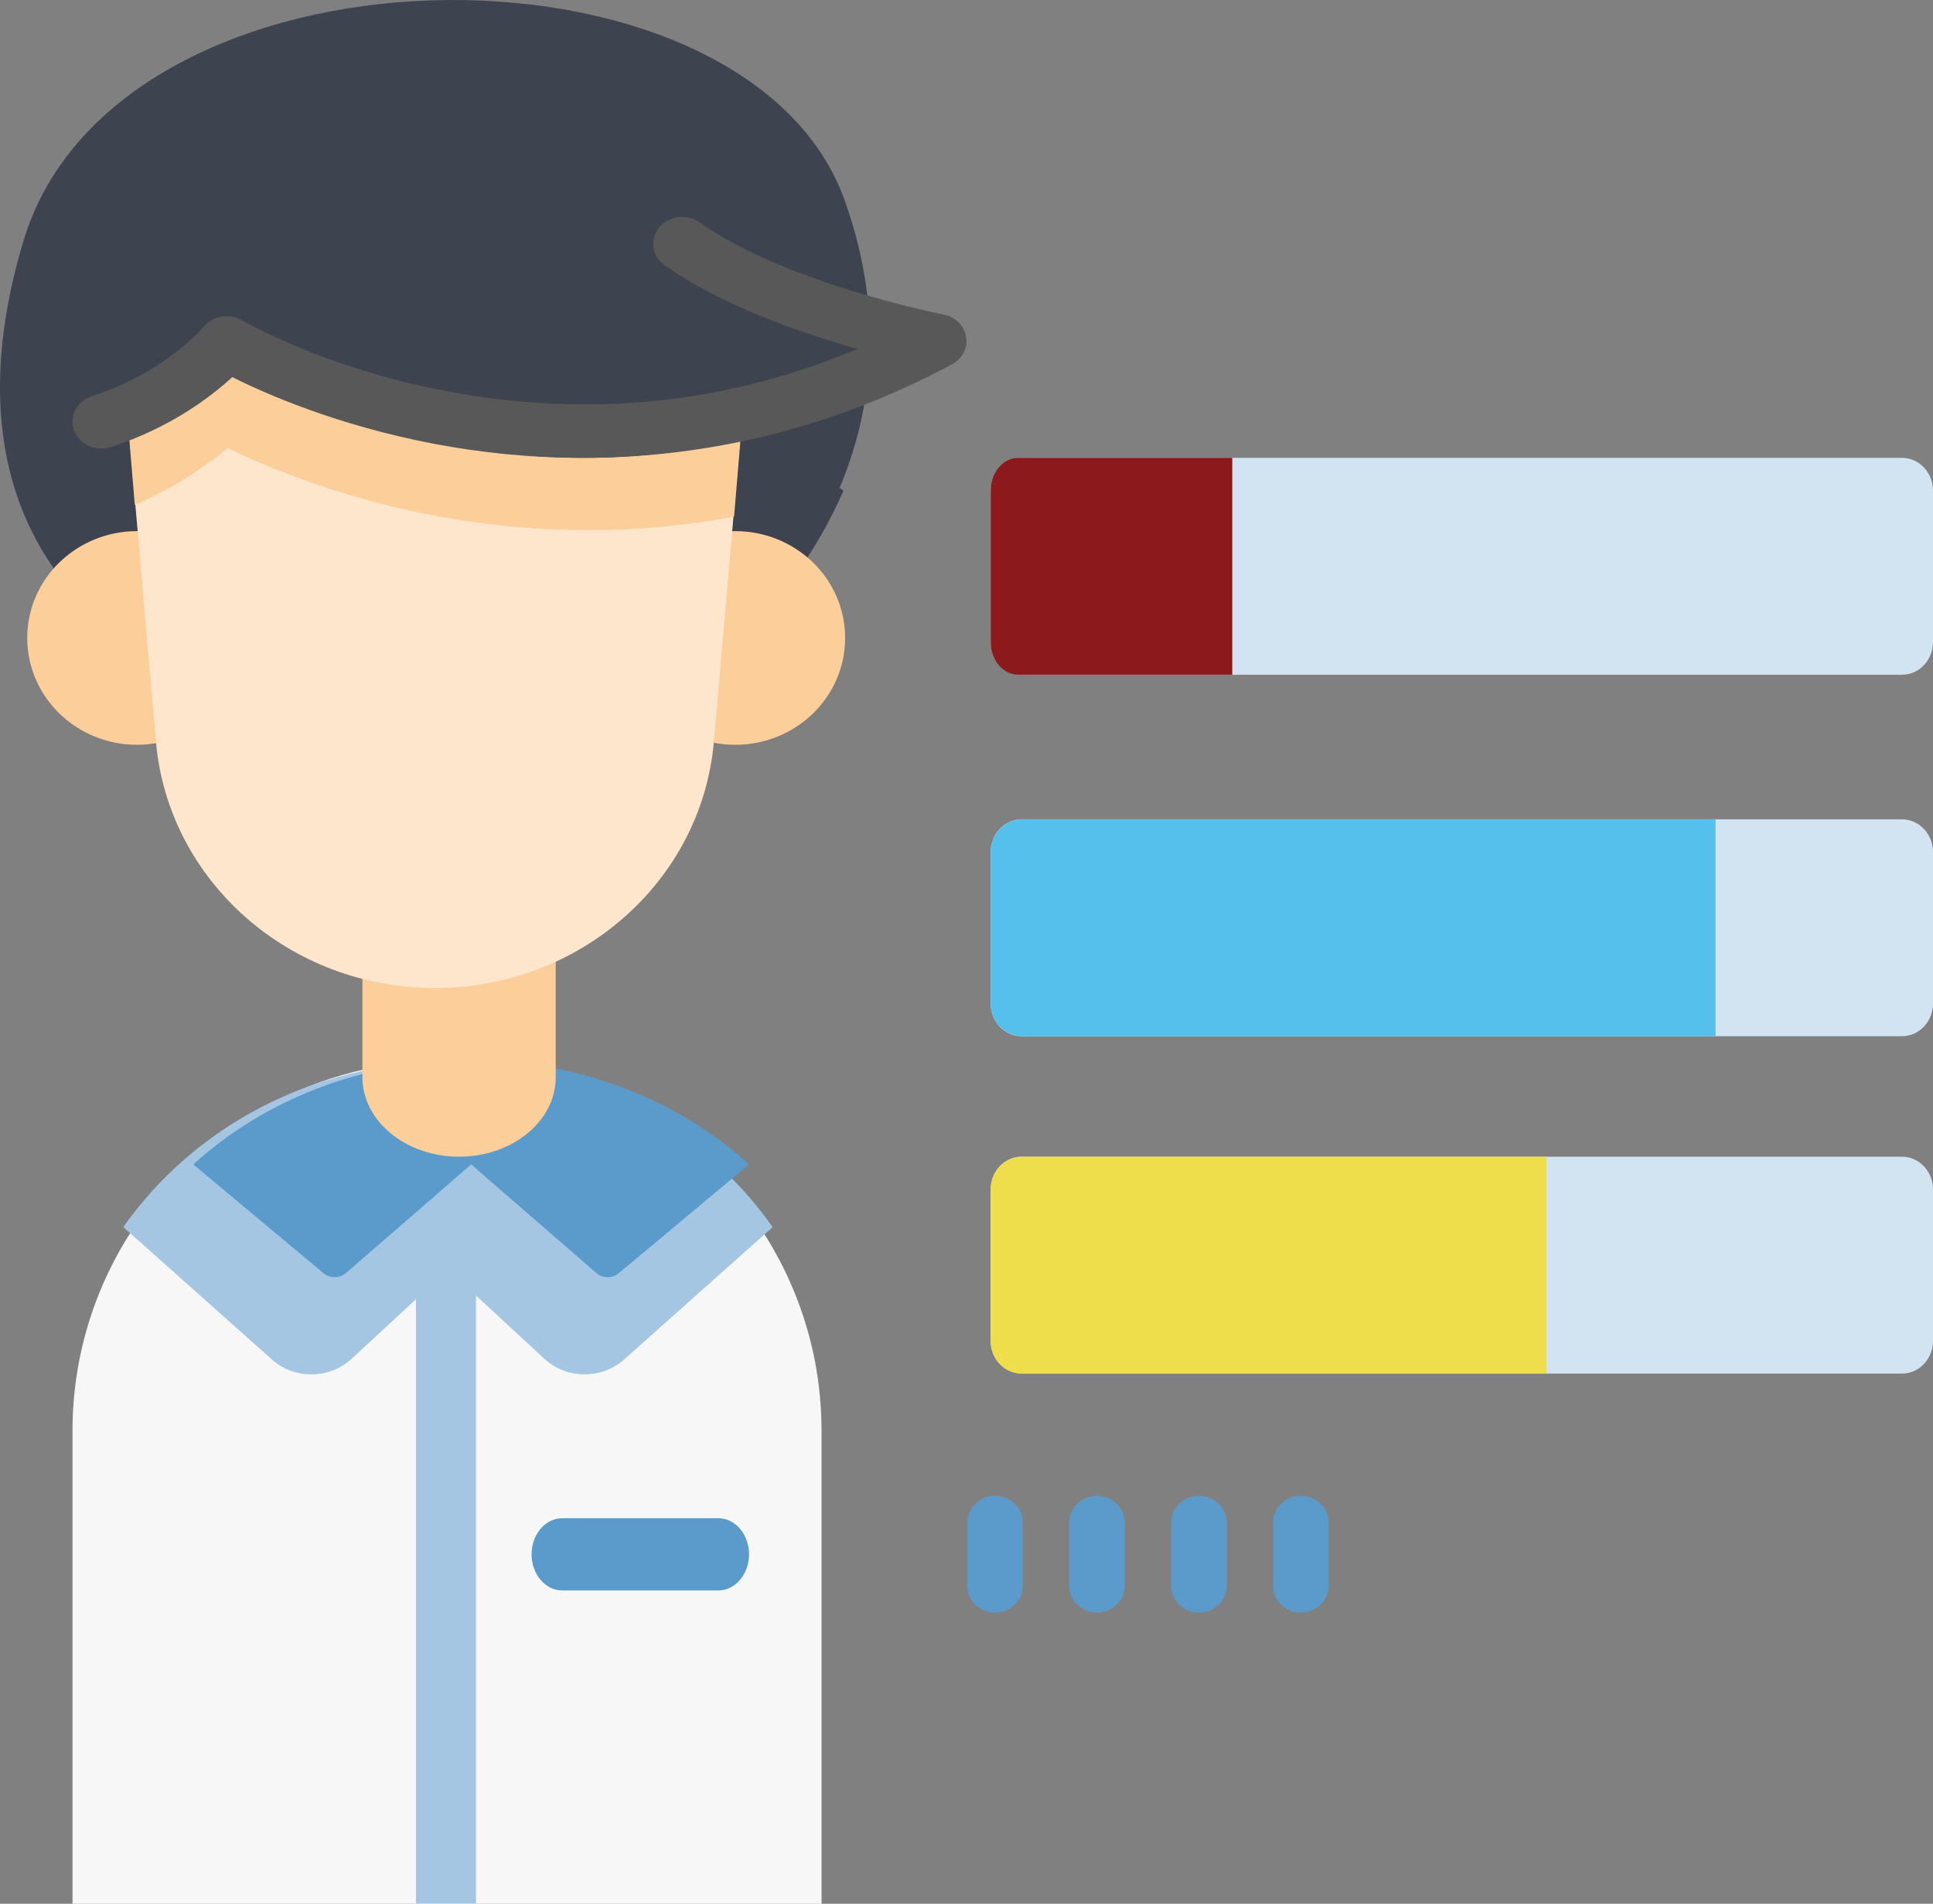 <?xml version="1.0" encoding="UTF-8"?>
<svg width="67px" height="66px" viewBox="0 0 67 66" version="1.1" xmlns="http://www.w3.org/2000/svg" xmlns:xlink="http://www.w3.org/1999/xlink">
    <rect x="0" y="0" width="67" height="66" fill="#808080" stroke="none"/>
    <!-- Generator: sketchtool 50.2 (55047) - http://www.bohemiancoding.com/sketch -->
    <title>B52106D3-0932-47EF-A24A-95049F19215E</title>
    <desc>Created with sketchtool.</desc>
    <defs></defs>
    <g id="bsbv" stroke="none" stroke-width="1" fill="none" fill-rule="evenodd">
        <g id="Outsourcing" transform="translate(-1164, -1017)">
            <g id="Group-6" transform="translate(244, 1017)">
                <g id="03" transform="translate(840, 0)">
                    <g id="skills-copy" transform="translate(80, 0)">
                        <g>
                            <path d="M28.962,17.237 C27.436,20.632 24.982,22.557 24.982,22.557 L5.061,22.557 C5.061,22.557 2.092,21.199 0.703,17.503 C-0.116,15.326 -0.388,12.337 0.818,8.337 C4.071,-2.45 25.862,-2.615 29.278,6.948 C30.766,11.114 30.141,14.613 28.962,17.237 Z" id="Shape" fill="#3D434F" fill-rule="nonzero"></path>
                            <g id="Group" transform="translate(0.838, 15.873)" fill="#3D434F" fill-rule="nonzero">
                                <path d="M28.398,1.136 C26.867,4.66 24.405,6.66 24.405,6.66 L18.644,6.66 C18.644,3.033 21.481,0.084 24.97,0.084 C26.232,0.084 27.409,0.471 28.398,1.136 Z" id="Shape"></path>
                                <path d="M10.182,6.659 L4.421,6.659 C4.421,6.659 1.443,5.249 0.049,1.412 C1.108,0.579 2.427,0.083 3.856,0.083 C7.345,0.084 10.182,3.033 10.182,6.659 Z" id="Shape"></path>
                            </g>
                            <path d="M28.475,49.607 L28.475,66 L2.513,66 L2.513,49.607 C2.513,46.979 3.311,44.533 4.68,42.496 C7.007,39.04 10.982,36.759 15.495,36.759 C19.078,36.759 22.324,38.198 24.673,40.522 C25.282,41.123 25.831,41.787 26.307,42.499 C27.677,44.534 28.475,46.979 28.475,49.607 Z" id="Shape" fill="#F7F7F7" fill-rule="nonzero"></path>
                            <g id="Group" transform="translate(4.188, 36.759)" fill="#A5C6E3" fill-rule="nonzero">
                                <path d="M12.311,4.512 L12.311,29.225 L10.231,29.225 L10.231,4.512 C10.231,3.968 10.697,3.526 11.271,3.526 C11.846,3.526 12.311,3.968 12.311,4.512 Z" id="Shape"></path>
                                <path d="M22.592,5.784 L17.444,10.373 C16.664,11.069 15.446,11.058 14.681,10.349 L11.34,7.256 L8,10.349 C7.234,11.058 6.015,11.069 5.237,10.373 L0.087,5.782 C2.509,2.333 6.645,0.06 11.34,0.06 C15.07,0.06 18.447,1.494 20.892,3.812 C21.525,4.413 22.096,5.074 22.592,5.784 Z" id="Shape"></path>
                            </g>
                            <path d="M25.962,40.369 L21.441,44.145 C21.225,44.325 20.888,44.322 20.677,44.139 L16.331,40.369 L11.986,44.139 C11.774,44.322 11.437,44.325 11.221,44.145 L6.7,40.369 C9.142,38.142 12.556,36.759 16.331,36.759 C20.047,36.759 23.412,38.098 25.846,40.263 C25.884,40.298 25.923,40.332 25.962,40.369 Z" id="Shape" fill="#5A9BCC" fill-rule="nonzero"></path>
                            <path d="M15.913,40.101 C14.062,40.101 12.562,38.866 12.562,37.342 L12.562,32.582 L19.262,32.582 L19.262,37.342 C19.263,38.866 17.763,40.101 15.913,40.101 Z" id="Shape" fill="#FCCE99" fill-rule="nonzero"></path>
                            <path d="M24.896,55.139 L19.491,55.139 C18.902,55.139 18.425,54.578 18.425,53.886 C18.425,53.194 18.902,52.633 19.491,52.633 L24.896,52.633 C25.485,52.633 25.962,53.194 25.962,53.886 C25.962,54.578 25.485,55.139 24.896,55.139 Z" id="Shape" fill="#5A9BCC" fill-rule="nonzero"></path>
                            <g id="Group" transform="translate(0.838, 18.38)" fill="#FCCE99" fill-rule="nonzero">
                                <ellipse id="Oval" cx="24.647" cy="3.737" rx="3.808" ry="3.704"></ellipse>
                                <ellipse id="Oval" cx="3.914" cy="3.737" rx="3.808" ry="3.704"></ellipse>
                            </g>
                            <path d="M25.962,11.696 L25.444,17.667 L24.745,25.705 C24.326,30.537 20.122,34.253 15.074,34.253 C10.028,34.253 5.824,30.537 5.405,25.705 L4.672,17.277 L4.188,11.696 L25.962,11.696 Z" id="Shape" fill="#FEE6CC" fill-rule="nonzero"></path>
                            <path d="M25.962,11.696 L25.444,17.91 C23.78,18.223 22.092,18.38 20.381,18.38 C14.751,18.38 10.247,16.668 7.885,15.535 C7.104,16.183 6.033,16.917 4.672,17.504 L4.188,11.696 L25.962,11.696 L25.962,11.696 Z" id="Shape" fill="#FCCE99" fill-rule="nonzero"></path>
                            <path d="M23.704,8.354 C26.962,10.988 32.663,12.252 32.663,12.252 C19.469,20.35 7.742,12.338 7.742,12.338 C7.742,12.338 6.241,14.425 3.35,15.491 L3.35,8.354 L23.704,8.354 Z" id="Shape" fill="#3D434F" fill-rule="nonzero"></path>
                            <path d="M20.199,15.873 C18.279,15.874 16.55,15.67 15.087,15.394 C11.715,14.757 9.221,13.66 8.052,13.074 C7.314,13.752 5.901,14.835 3.839,15.499 C3.316,15.667 2.748,15.408 2.567,14.921 C2.387,14.433 2.665,13.902 3.187,13.734 C5.733,12.914 7.05,11.34 7.063,11.324 C7.379,10.94 7.957,10.845 8.395,11.106 C8.422,11.122 11.246,12.776 15.562,13.578 C20.464,14.488 25.214,13.991 29.717,12.1 C27.726,11.534 24.994,10.578 23.038,9.198 C22.597,8.887 22.51,8.301 22.843,7.89 C23.176,7.478 23.803,7.397 24.244,7.708 C27.251,9.831 32.649,10.894 32.703,10.905 C33.11,10.984 33.422,11.289 33.487,11.672 C33.553,12.055 33.358,12.436 32.998,12.629 C28.372,15.108 23.925,15.873 20.199,15.873 Z" id="Shape" fill="#585858" fill-rule="nonzero"></path>
                            <g id="Group" transform="translate(33.5, 51.797)" fill="#5A9BCC" fill-rule="nonzero">
                                <path d="M0.989,4.107 C0.458,4.107 0.028,3.694 0.028,3.185 L0.028,0.982 C0.028,0.473 0.459,0.06 0.989,0.06 C1.52,0.06 1.95,0.473 1.95,0.982 L1.95,3.185 C1.95,3.694 1.52,4.107 0.989,4.107 Z" id="Shape"></path>
                                <path d="M4.523,4.107 C3.992,4.107 3.562,3.694 3.562,3.185 L3.562,0.982 C3.562,0.473 3.993,0.06 4.523,0.06 C5.054,0.06 5.484,0.473 5.484,0.982 L5.484,3.185 C5.484,3.694 5.054,4.107 4.523,4.107 Z" id="Shape"></path>
                                <path d="M8.057,4.107 C7.526,4.107 7.096,3.694 7.096,3.185 L7.096,0.982 C7.096,0.473 7.527,0.06 8.057,0.06 C8.588,0.06 9.018,0.473 9.018,0.982 L9.018,3.185 C9.018,3.694 8.588,4.107 8.057,4.107 Z" id="Shape"></path>
                                <path d="M11.591,4.107 C11.06,4.107 10.63,3.694 10.63,3.185 L10.63,0.982 C10.63,0.473 11.06,0.06 11.591,0.06 C12.122,0.06 12.552,0.473 12.552,0.982 L12.552,3.185 C12.552,3.694 12.122,4.107 11.591,4.107 Z" id="Shape"></path>
                            </g>
                            <path d="M65.926,23.392 L35.412,23.392 C34.818,23.392 34.337,22.885 34.337,22.258 L34.337,17.008 C34.337,16.381 34.818,15.873 35.412,15.873 L65.926,15.873 C66.519,15.873 67,16.381 67,17.008 L67,22.258 C67,22.885 66.519,23.392 65.926,23.392 Z" id="Shape" fill="#D2E3F1" fill-rule="nonzero"></path>
                            <path d="M42.712,23.392 L35.302,23.392 C34.769,23.392 34.337,22.885 34.337,22.258 L34.337,17.008 C34.337,16.381 34.769,15.873 35.302,15.873 L42.712,15.873 L42.712,23.392 Z" id="Shape" fill="#8C191B" fill-rule="nonzero"></path>
                            <path d="M65.926,35.924 L35.412,35.924 C34.818,35.924 34.337,35.416 34.337,34.79 L34.337,29.539 C34.337,28.913 34.818,28.405 35.412,28.405 L65.926,28.405 C66.519,28.405 67,28.913 67,29.539 L67,34.79 C67,35.416 66.519,35.924 65.926,35.924 Z" id="Shape" fill="#D2E3F1" fill-rule="nonzero"></path>
                            <path d="M59.462,35.924 L35.442,35.924 C34.832,35.924 34.337,35.416 34.337,34.79 L34.337,29.539 C34.337,28.913 34.832,28.405 35.442,28.405 L59.462,28.405 L59.462,35.924 Z" id="Shape" fill="#54C0EB" fill-rule="nonzero"></path>
                            <path d="M65.926,47.62 L35.412,47.62 C34.818,47.62 34.337,47.112 34.337,46.486 L34.337,41.235 C34.337,40.609 34.818,40.101 35.412,40.101 L65.926,40.101 C66.519,40.101 67,40.609 67,41.235 L67,46.486 C67,47.112 66.519,47.62 65.926,47.62 Z" id="Shape" fill="#D2E3F1" fill-rule="nonzero"></path>
                            <path d="M53.6,47.62 L35.42,47.62 C34.822,47.62 34.337,47.112 34.337,46.486 L34.337,41.235 C34.337,40.609 34.822,40.101 35.42,40.101 L53.6,40.101 L53.6,47.62 Z" id="Shape" fill="#EEDE4B" fill-rule="nonzero"></path>
                        </g>
                    </g>
                </g>
            </g>
        </g>
    </g>
</svg>